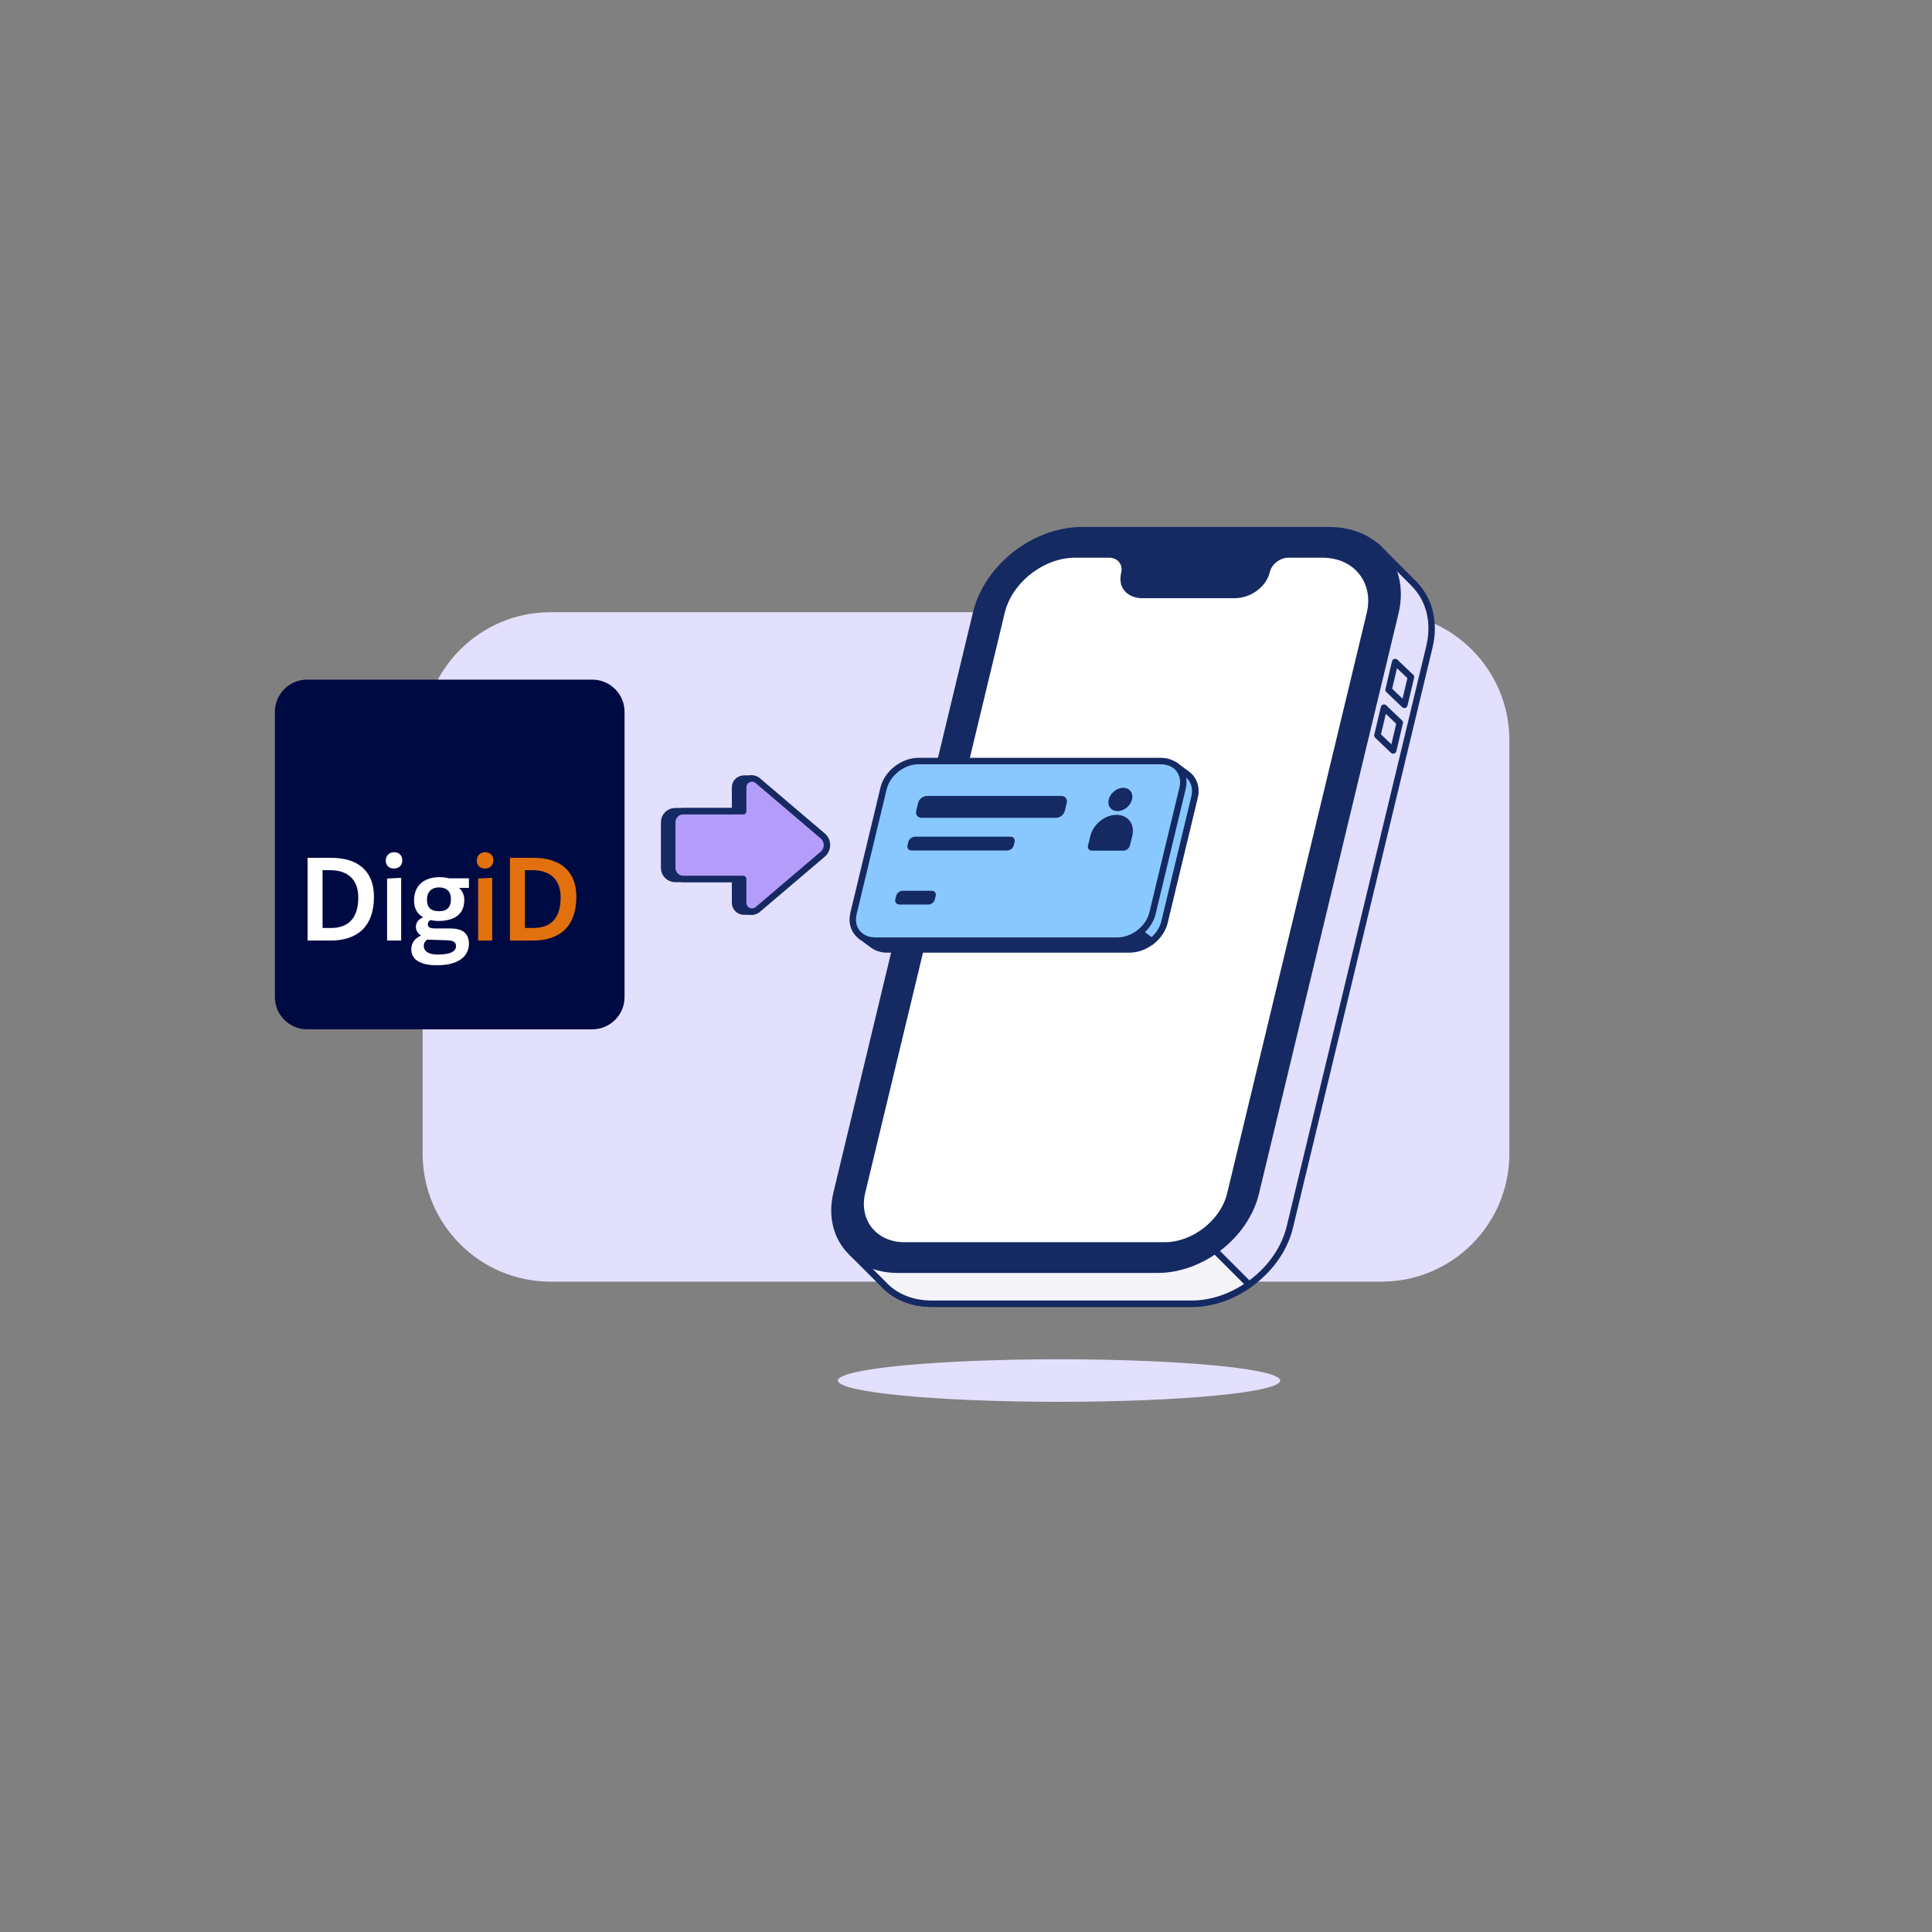 <svg enable-background="new 0 0 300 300" viewBox="0 0 300 300" xmlns="http://www.w3.org/2000/svg"><rect x="0" y="0" width="300" height="300" fill="#808080" stroke="none"/><path d="m214.506 199.013h-129.012c-10.972 0-19.867-8.895-19.867-19.867v-64.215c0-10.972 8.895-19.867 19.867-19.867h129.012c10.972 0 19.867 8.895 19.867 19.867v64.215c0 10.972-8.895 19.867-19.867 19.867z" fill="#e3e0fd"/><path d="m91.987 159.829h-44.307c-2.751 0-4.995-2.244-4.995-4.995v-44.306c0-2.751 2.244-4.995 4.995-4.995h44.306c2.751 0 4.995 2.244 4.995 4.995v44.306c.001 2.751-2.243 4.995-4.994 4.995z" fill="#000a42"/><path d="m47.762 146.05v-12.85h3.65c4.295 0 6.657 2.172 6.657 6.045 0 4.633-2.577 6.805-6.764 6.805zm2.327-1.955h1.324c2.541 0 4.223-1.376 4.223-4.742 0-2.787-1.646-4.235-4.402-4.235h-1.146v8.977zm11.093-11.764c.824 0 1.289.543 1.289 1.267 0 .688-.465 1.267-1.287 1.267-.824 0-1.289-.507-1.289-1.267.036-.652.465-1.267 1.289-1.267zm1.11 13.719h-2.184v-9.629l2.184-.109zm5.297-1.882h2.29c2.039 0 2.934.833 2.934 2.389 0 1.846-1.502 3.33-4.975 3.33-2.72 0-3.972-.977-3.972-2.498 0-.905.501-1.665 1.467-2.099v-.072c-.43-.217-.752-.724-.752-1.303 0-.615.358-1.158 1.074-1.448v-.072c-.859-.507-1.36-1.303-1.36-2.57 0-2.353 1.575-3.62 3.972-3.62.537 0 1.001.072 1.467.181h3.078v1.484h-1.467v.072c.395.326.752.977.752 1.81 0 2.136-1.431 3.258-4.045 3.258-.43 0-.823-.072-1.216-.145-.251.145-.393.362-.393.615-.071.434.251.688 1.146.688zm.394 4.054c2.075 0 2.827-.543 2.827-1.303 0-.579-.357-.869-1.287-.905l-3.185-.109c-.358.253-.537.579-.537 1.014.036.796.716 1.303 2.184 1.303zm2.039-8.615c0-1.158-.643-1.81-1.861-1.81-1.074 0-1.861.615-1.861 1.918 0 1.267.681 1.774 1.826 1.774 1.181.036 1.897-.507 1.897-1.882z" fill="#fff"/><path d="m75.32 132.331c.823 0 1.287.543 1.287 1.267 0 .688-.465 1.267-1.287 1.267-.824 0-1.289-.507-1.289-1.267.037-.652.465-1.267 1.289-1.267zm1.11 13.719h-2.184v-9.629l2.184-.109zm2.755 0v-12.85h3.65c4.295 0 6.657 2.172 6.657 6.045 0 4.633-2.576 6.805-6.764 6.805zm2.326-1.955h1.324c2.541 0 4.223-1.376 4.223-4.742 0-2.787-1.646-4.235-4.402-4.235h-1.145z" fill="#e1700d"/><g stroke="#152a62" stroke-miterlimit="10"><path d="m132.47 194.693 1.515-1.98.48.238c-.01-.902.081-1.839.314-2.808l21.668-90.081c1.708-7.101 8.284-12.857 15.663-12.857h39.165c.502 0 .988.032 1.464.084l1.394-2.082 5.337 5.337c.003.003.005.005.008.008l.11.109-.002.01c2.318 2.359 3.309 5.87 2.364 9.798l-21.668 90.081c-1.58 6.57-8.397 11.897-15.226 11.897h-40.37c-3.159 0-5.755-1.149-7.49-3.025z" fill="#e3e0fd"/><path d="m193.948 199.459c-2.625 1.853-5.754 2.986-8.891 2.986h-40.37c-3.159 0-5.755-1.149-7.489-3.025l-4.727-4.727 1.515-1.98.479.238c-.01-.885.08-1.805.304-2.755l52.433 2.516z" fill="#f5f4f9"/><path d="m139.403 197.161h40.37c6.828 0 13.645-5.326 15.226-11.897l21.668-90.081c1.708-7.101-2.89-12.857-10.269-12.857h-38.373c-7.38 0-14.747 5.756-16.455 12.857l-21.668 90.081c-1.581 6.571 2.673 11.897 9.501 11.897z" fill="#152a62"/><path d="m180.844 193.39c4.562 0 9.134-3.574 10.191-7.967l21.668-90.081c.585-2.432.147-4.736-1.235-6.489-1.4-1.777-3.581-2.755-6.141-2.755h-5.274c-1.536 0-3.018 1.16-3.374 2.641-.492 2.046-2.68 3.649-4.981 3.649h-14.255c-1.081 0-1.96-.36-2.476-1.015-.473-.6-.606-1.401-.385-2.318.182-.756.034-1.51-.406-2.069-.445-.565-1.154-.888-1.947-.888h-5.275c-5.113 0-10.237 4.004-11.421 8.927l-21.668 90.081c-.524 2.178-.13 4.243 1.108 5.815 1.255 1.593 3.208 2.47 5.5 2.47h40.371z" fill="#fff"/><path d="m216.64 102.794 2.452 2.342-1.02 4.312-2.452-2.342z" fill="none" stroke-linejoin="round"/><path d="m214.903 109.881 2.452 2.342-1.02 4.312-2.452-2.342z" fill="none" stroke-linejoin="round"/></g><ellipse cx="164.452" cy="214.371" fill="#e3e0fd" rx="34.34" ry="3.302"/><path d="m134.317 144.681c-.069-.463-.053-.962.073-1.486l4.67-19.413c.563-2.339 2.989-4.235 5.42-4.235h37.573l-.088-.489.483-.223 1.821 1.35s.001.006.001.006c1.064.748 1.576 2.074 1.211 3.59l-4.67 19.413c-.563 2.339-2.989 4.235-5.42 4.235h-37.618c-.922 0-1.711-.274-2.306-.739l-1.865-1.378z" fill="#152a62" stroke="#152a62" stroke-linejoin="round" stroke-miterlimit="10"/><path d="m182.052 119.547-.088-.489.483-.223 1.821 1.35s.001.006.001.006c1.064.748 1.576 2.074 1.211 3.59l-4.67 19.413c-.277 1.153-1.011 2.196-1.971 2.96l-3.279-2.45-2.917-24.157z" fill="#89c8ff" stroke="#152a62" stroke-miterlimit="10"/><path d="m135.916 146.058h37.618c2.431 0 4.857-1.896 5.42-4.235l4.67-19.413c.563-2.339-.952-4.235-3.382-4.235h-37.618c-2.431 0-4.857 1.896-5.42 4.235l-4.67 19.413c-.563 2.339.951 4.235 3.382 4.235z" fill="#89c8ff" stroke="#152a62" stroke-miterlimit="10"/><path d="m141.551 132.06h14.849c.455 0 .909-.355 1.014-.792l.133-.552c.105-.438-.178-.792-.633-.792h-14.849c-.455 0-.909.355-1.014.792l-.133.552c-.105.437.178.792.633.792z" fill="#152a62"/><path d="m139.656 140.453h4.494c.455 0 .909-.355 1.014-.792l.133-.552c.105-.438-.178-.792-.633-.792h-4.494c-.455 0-.909.355-1.014.792l-.133.552c-.106.437.178.792.633.792z" fill="#152a62"/><path d="m143.134 126.995h20.825c.621 0 1.241-.484 1.385-1.082l.298-1.238c.144-.598-.243-1.082-.864-1.082h-20.825c-.621 0-1.241.484-1.385 1.082l-.298 1.238c-.144.598.243 1.082.864 1.082z" fill="#152a62"/><ellipse cx="173.972" cy="124.053" fill="#152a62" rx="2.043" ry="1.6" transform="matrix(.745 -.667 .667 .745 -38.38 147.76)"/><path d="m173.367 126.526c1.797 0 2.895 1.461 2.454 3.263l-.367 1.499c-.108.443-.554.801-.995.801h-4.908c-.441 0-.711-.359-.603-.801l.367-1.499c.441-1.802 2.255-3.263 4.052-3.263z" fill="#152a62"/><path d="m126.494 129.803-9.731-8.28-.003-.622h-1.218-.001c-.716-.009-1.4.538-1.4 1.365v3.695h-9.301c-.946 0-1.713.767-1.713 1.713v7.098c0 .946.767 1.713 1.713 1.713h9.301v3.693c0 .817.667 1.372 1.373 1.378h.001 1.286l.035-.696 9.66-8.219c.873-.744.873-2.094-.002-2.838z" fill="#152a62" stroke="#152a62" stroke-linejoin="round" stroke-miterlimit="10"/><path d="m127.753 129.803-10.089-8.584c-.893-.76-2.266-.125-2.266 1.047v3.695h-9.301c-.946 0-1.713.767-1.713 1.713v7.098c0 .946.767 1.713 1.713 1.713h9.301v3.693c0 1.172 1.373 1.807 2.266 1.047l10.089-8.584c.875-.744.875-2.094 0-2.838z" fill="#b49cfb" stroke="#152a62" stroke-linejoin="round" stroke-miterlimit="10"/></svg>